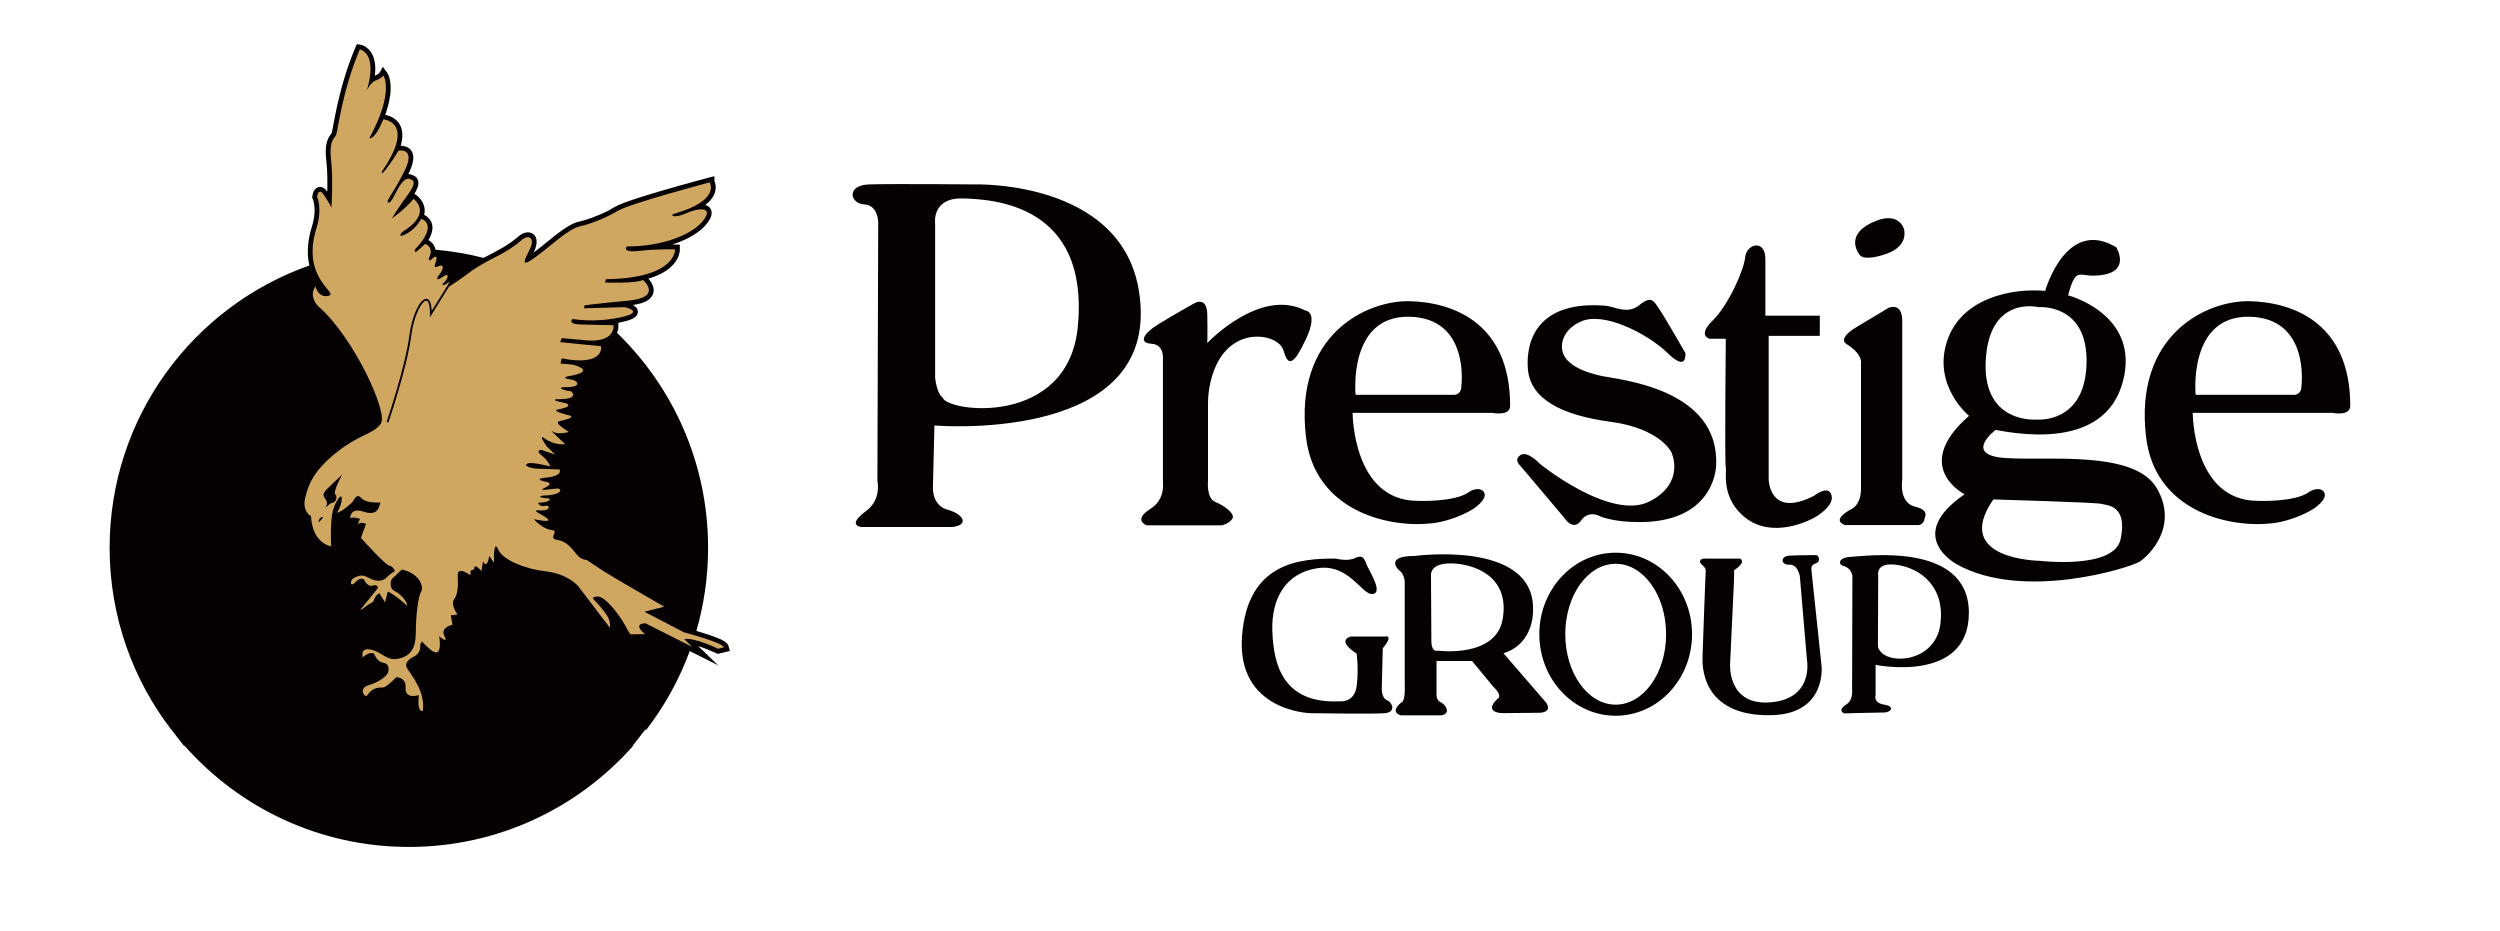 <?xml version="1.0" encoding="utf-8"?>
<!-- Generator: Adobe Illustrator 23.0.3, SVG Export Plug-In . SVG Version: 6.00 Build 0)  -->
<svg version="1.1" id="Layer_1" xmlns="http://www.w3.org/2000/svg" xmlns:xlink="http://www.w3.org/1999/xlink" x="0px" y="0px"
	 viewBox="0 0 918 342" style="enable-background:new 0 0 918 342;" xml:space="preserve">
<style type="text/css">
	.st0{fill-rule:evenodd;clip-rule:evenodd;fill:#050103;}
	.st1{fill-rule:evenodd;clip-rule:evenodd;fill:#D0A760;}
</style>
<g>
	<path class="st0" d="M159.89,91.69c6.04,0.53,11.94,1.54,17.67,3.01c1.3-0.71,2.62-1.38,3.94-2.06c3.25-1.69,6.03-3.38,8.83-5.78
		c1.43-1.23,3.58-2.21,5.33-0.99c2.1,1.45,1.44,4.41,0.51,6.33c-0.09,0.19-0.18,0.37-0.27,0.56c1.16-0.85,2.29-1.74,3.41-2.64
		c2.26-1.82,4.5-3.71,6.86-5.4c1.9-1.36,4.27-2.89,6.58-3.38c2.78-0.59,5.62-1.75,8.06-2.78c1.75-0.74,3.42-1.66,5.05-2.63
		c0.77-0.46,1.7-0.83,2.52-1.16c1.3-0.52,2.63-0.98,3.96-1.43c3.41-1.14,6.86-2.19,10.31-3.2c3.99-1.17,7.99-2.3,12-3.4
		c1.82-0.5,3.67-1.03,5.5-1.49l2.19-0.54v1.81c0.74,1.59,0.54,3.6-0.21,5.13c-0.67,1.39-1.79,2.59-3.16,3.63
		c0.75,0.2,1.4,0.58,1.84,1.22c1.26,1.79-0.01,3.99-1.14,5.47c-2.64,3.47-7.3,5.86-11.31,7.32c-0.5,0.17-1,0.35-1.49,0.51
		c0.34,0.01,0.69,0.02,1.03,0.03h1.73v1.72c0.03,0.73-0.17,1.62-0.4,2.29c-0.6,1.74-1.77,3.22-3.14,4.42
		c-2.14,1.85-4.94,3.15-8,4.05c0.58,0.65,1.11,1.41,1.44,2.13c0.28,0.62,0.47,1.29,0.5,1.97c0.06,1.71-0.88,3.04-2.28,3.92
		c-1.49,0.94-3.51,1.41-5.37,1.66c0.9,0.47,1.72,1.17,1.84,2.25c0.15,1.35-0.84,2.26-1.94,2.8c-1.28,0.63-2.94,1.01-4.32,1.3
		c-0.3,0.07-0.6,0.13-0.9,0.18v0.83c0.09,0.95-0.1,1.96-0.48,2.88c20.61,19.97,33.43,47.95,33.43,78.91c0,10.6-1.5,20.84-4.3,30.54
		c1.2,0.35,2.4,0.72,3.58,1.1c1.65,0.53,3.33,1.1,4.91,1.8c1.2,0.52,2.95,1.32,3.33,2.7l0.48,1.76l-4.51,1.07l-0.57-0.27
		c-1.35-0.65-4.04-1.81-6.56-2.6l7.33,7.07l-10.43-5.24c-3.87,10.54-9.33,20.32-16.06,29.06l-0.25-0.25l-4.56,5.87l-0.04,0.26
		C212.22,296.7,182.84,311,150.12,311c-32.72,0-62.1-14.31-82.22-37.01l-0.46-0.26l-4.56-5.87l0.16,0.25
		c-14.29-18.54-22.79-41.77-22.79-66.99c0-47.87,30.62-88.59,73.35-103.64c-1.11-4.72-0.53-9.62,0.95-14.34
		c0.75-2.37,1.14-4.94,0.89-7.42c-0.08-0.78-0.27-1.93-0.6-2.66l-0.21-0.44l0.05-0.49c0.05-0.5,0.19-1.06,0.36-1.53
		c0.29-0.78,0.8-1.47,1.6-1.79c1.48-0.59,2.7,0.4,3.54,1.51c0.04-1.82,0.04-3.64,0.01-5.45c-0.04-1.93-0.13-3.89-0.37-5.81
		c-0.28-2.38-0.4-5.2,0.41-7.5c0.25-0.69,0.57-1.33,0.99-1.92c0.18-0.26,0.39-0.49,0.57-0.73c0.09-0.28,0.15-0.64,0.2-0.9
		c0.15-0.75,0.29-1.51,0.43-2.26c0.45-2.41,0.92-4.81,1.45-7.2c1.61-7.19,3.74-14.28,6.62-21.08l0.54-1.26l1.36,0.22
		c1.71,0.27,3.28,1.72,4.1,3.16c1.34,2.32,1.5,5.3,1.17,8.21c0.52-0.21,1.31-0.6,1.62-0.97l1.31-2.3l1.6,2.22
		c1.08,1.51,1.32,4.37,1.26,6.14c-0.1,3-0.87,6.19-1.98,9.29c0.57,0.1,1.18,0.29,1.61,0.45c1.53,0.59,2.83,1.59,3.66,3.01
		c1.34,2.28,1.22,5.07,0.39,7.88c1.05,0,2.14,0.27,2.95,0.84c3.15,2.23,1.18,6.97-0.14,9.56c0,0,0,0,0,0
		c0.62,0.01,1.22,0.17,1.75,0.46c0.93,0.28,1.64,1.07,1.87,2.02c0.36,1.52-0.47,3.3-1.4,4.75l0.68,0.47c1.47,1.01,2.67,2.83,3,4.57
		c0.17,0.95,0.14,1.85-0.08,2.71c1.28,0.57,2.35,1.72,2.79,3.04c0.67,2.03-0.04,4.23-1.23,6.22c0.69,0.37,1.32,0.93,1.74,1.52
		C159.54,90.31,159.8,90.99,159.89,91.69L159.89,91.69z"/>
	<path class="st1" d="M144.22,71.63c0.04-0.07,0.1-0.17,0.14-0.24c-0.39,0.74-0.84,1.57-1.2,2.05
		C143.41,72.96,143.77,72.35,144.22,71.63 M163.69,105.83c0.51-0.82,1.01-1.62,1.49-2.38c-0.15,0.07-0.34,0.18-0.61,0.37
		c-2.3,1.62-2.57,0.68-1.42-0.2c1.14-0.88,2.23-3.92-0.47-2.03c-2.71,1.89-2.57,0.68-1.15-1.08c1.42-1.76,1.49-3.59-0.34-2.84
		c-1.82,0.74-1.89,0.74-1.15-1.56c0.75-2.29-0.33-2.23-1.42-1.01c-1.08,1.22-1.22-0.14-1.22-0.14c2.3-4.19-1.22-5.41-1.22-5.41
		s-0.4,0.27-2.43,2.16c-2.03,1.89-1.35-0.14-1.35-0.14c8.93-9.33,2.29-11.23,2.29-11.23c-2.43,4.46-6.35,5.95-6.35,5.95
		c-2.57,1.08-0.68-1.08-0.68-1.08c11.63-7.03,4.19-12.17,4.19-12.17c-3.38,4.06-7.98,7.17-7.98,7.17s2.16-3.65,5.95-8.8
		c3.79-5.13,1.22-5.41,1.22-5.41c-3.78-2.44-6.49,8.39-8.24,8.39c-1.76,0,1.22-2.57,5.68-11.5c4.46-8.93-2.16-7.57-2.16-7.57
		s-1.76,3.11-4.33,6.49c-2.57,3.38-1.62,0.95-1.62,0.95c12.44-18.12,0.4-18.93,0.4-18.93c-3.24,7.84-5.14,6.9-5.14,6.9
		c9.33-17.18,5.14-22.99,5.14-22.99s-0.54,0.95-2.7,1.75c-2.16,0.81-3.38,3.79-3.38,3.79c4.19-14.06-2.57-15.14-2.57-15.14
		c-6.76,15.96-8.11,30.7-8.79,31.64c-0.68,0.94-2.57,2.29-1.76,9.06c0.81,6.76,0.14,17.44,0.14,17.44s-0.54-1.35-2.7-4.6
		c-2.16-3.25-2.57,0.61-2.57,0.61s2.03,4.26-0.2,11.36c-5.9,18.76,8.32,23.94,4.46,24.95c-3.85,1.01-4.87-3.45-4.87-3.45
		c-2.64,3.86,1.01,7.3,1.01,7.3c12.78,10.95,25.9,39.15,22.99,43.14c-2.9,3.99-7.64,3.72-16.09,10.41
		c-8.45,6.69-10.54,11.83-11.69,16.9c-1.15,5.07,2.16,6.63,2.16,6.63c0.47,10.14,7.37,11.09,7.37,11.09s-0.4-8.72,0.54-12.64
		c0.95-3.92,3.52-7.44,3.38-4.74c-0.14,2.7-1.76,5-1.76,5c1.62-0.07,5.21-3.51,5.55-3.72c0.34-0.2,1.55-3.78,3.31-1.69
		c1.75,2.1,7.1,1.69,7.1,1.69c-0.54,1.69-0.95,5.14-6.15,3.38c-5.21-1.76-4.94,2.5-4.94,2.5c0.81-0.88,3.58,0.14,3.58,0.14
		l-0.88,2.1c0.95-1.29,3.11-0.27,3.11-0.27l-1.9,5.14c0,0,9,10,10.35,10.14c1.35,0.14,2.16,2.03,2.16,2.03s-1.96,1.16-2.98,2.3
		c-1.01,1.16-3.31,1.9-5.95,0.54c-2.64-1.35-3.31-1.56-5.68-0.54c-2.37,1.02-1.83,3.99,0.07,1.83c1.89-2.16,3.18-1.01,3.18-1.01
		s1.14,2.84,3.18,2.23c2.03-0.61,1.89,0.95,1.89,0.95l-6.49,8.04c0,0,1.01-0.34,2.16-1.42c1.15-1.08,2.5-0.95,2.98-2.51
		c0.47-1.55,1.93-2.27,1.93-2.27l2.06,3.36l0.98-3.89c1.45,0.12,7.17,5.11,7.17,5.11c0-1.46-2.19-4.14-4.62-5.35
		c-2.44-1.22-1.1-4.38-1.1-4.38l3.77-3.53c6.56,1.46,8.14,6.32,7.05,8.15c-1.09,1.82-1.94,8.87-1.94,14.95
		c0,6.08-2.07,8.63-6.21,9.6c-4.13,0.97-5.95-1.95-9.36-3.04c-5.23-1.68-3.89,2.56-3.89,2.56c2.56-2.31,4.14-1.34,4.14-1.34
		s0.97,2.92,3.16,3.28c2.19,0.37,2.3,1.83,2.07,3.29c-0.25,1.45-3.04,3.77-7.17,4.99c-4.14,1.22-1.34,4.86-0.61,3.77
		c2.2-3.3,4.74-2.8,5.96-2.92c1.22-0.13,4.74-3.77,4.74-3.77s3.65,0,3.41,3.77c-0.3,4.6,4.86,2.8,4.86,2.8
		c-0.73,6.68,1.46,5.83,1.46,5.83c0.98-7.17-4.14-13.01-5.72-15.56c-1.57-2.55,2.19-4.26,2.19-4.26c3.28-1.46,2.55-4.74,2.55-4.74
		c1.73-1.31-1.32-2.34,3.65,1.92c4.97,4.26,3.35-4.77,3.35-4.77s3.65,3.05,1.92-0.1c-1.72-3.14,2.95-4.16,2.95-4.16l-0.61-3.44
		l2.43-0.31c0,0-2.64-3.75-1.22-5.58c1.42-1.83,1.52-4.97,1.32-8.72c-0.2-3.75,4.66-0.1,4.66-0.1l0.1-1.73l1.32-0.5
		c-0.21-2.74,2.63,0.71,2.63,0.71l0.61-3.55c1.62,3.14,2.23-2.03,2.23-2.03l1.83,2.53c-0.2-2.13-0.1-8.62,1.52-4.87
		c1.62,3.75,9.53,7.1,17.54,8.01c8.02,0.92,11.77,5.38,11.77,5.38l11.67,15.31c0.5-3.35-1.83-5.58-3.66-7.91
		c-1.82-2.34-4.05-3.25-1.01-3.55c3.05-0.3,8.72,7.61,10.24,10.55c1.53,2.94,2.03,3.35,2.03,3.35l5.27-0.1
		c-4.87-4.16,0.21-3.95,0.21-3.95l17.14,8.62l-2.94-2.84c3.65-0.71,12.48,3.55,12.48,3.55l2.13-0.51
		c-0.51-1.83-14.61-5.48-14.61-5.48l-14.6-7.61l7.3-1.83c0,0-18.87-10.85-22.31-13.08c-3.44-2.23-6.09-4.06-6.09-4.06
		s-2.03,0-3.55-1.83c-2.41-2.89-3.96-5.07-7.41-5.57c-3.45-0.51,0.71-3.35-1.62-3.55c-3.84-0.34-6.9-4.06-6.9-4.06s6.49,1.42,5.18,0
		c-1.32-1.42-7.11-3.55-2.95-3.24c4.16,0.31,3.75-2.13,1.93-1.62c-1.83,0.51-3.24-1.22-2.13-1.22c3.86,0,4.87-1.62,2.64-1.62
		c-2.23,0-3.65-0.91-0.6-1.01c6.48-0.22,6.48-2.64,4.36-2.53c-2.13,0.1-7.71,1.22-4.36-0.31c3.35-1.53,0.7-2.13,0.7-2.13
		s-5.98-1.01,0-1.62c5.99-0.61,4.67-2.94,4.67-2.94s-5.58-0.2-8.32-0.3c-2.74-0.1-5.18-1.32-3.35-1.93
		c1.83-0.61,8.21,1.11,8.21,1.11s-0.4-1.82-3.04-3.95c-2.64-2.13-0.2-2.13-0.2-2.13l5.07,1.72l-3.05-2.94c0,0-3.44-4.87-0.91-3.04
		c3.91,2.81,7.61,2.13,7.61,2.13s-6.59-6.09-4.66-4.67c1.93,1.42,6.09,0.21,6.09,0.21s-5.98-3.45-3.55-3.96
		c6.46-1.35,3.95-2.03,3.95-2.03s-7.2-1.73-4.56-2.23c6.6-1.26,2.94-2.33,2.94-2.33s-7.91-1.52-1.62-1.52
		c6.29,0,4.26-2.94,3.14-2.94c-1.12,0-6.26-1.45-0.98-1.45c5.27,0,4.33-2.44,1.08-2.84c-3.25-0.4-1.08-1.08-1.08-1.08
		c11.9-1.9,2.03-4.33,2.03-4.33l-4.46-0.41l0.41-1.89c15.96,3.11,14.47-4.46,14.47-4.46l-15.01-1.49l0.54-1.49l7.57,0.68
		c12.44,1.62,11.49-5.41,11.49-5.41s-6.49-0.13-11.9-0.27c-5.42-0.14-3.12-2.03-3.12-2.03s7.57,1.49,17.31-0.54
		c9.74-2.03,1.9-3.79,1.9-3.79l-15.01,0.41l0.13-1.08c0,0,3.52-0.54,16.23-1.75c12.71-1.22,5.28-7.57,5.28-7.57
		c-2.71,1.35-13.93,0.95-13.93,0.95l0.26-1.22c26.1-0.4,25.43-10.95,25.43-10.95s-6.09-0.27-12.98,0.54
		c-6.9,0.81-4.74-1.62-4.74-1.62c13.39,0,24.21-4.46,28.13-9.6c3.92-5.14-1.9-4.6-6.36-2.57c-4.46,2.03-6.22,0.68-4.33,0.14
		c17.26-4.93,12.98-11.5,12.98-11.5s-29.62,7.85-33.94,10.56c-2.84,1.77-9.07,4.59-13.53,5.54c-4.46,0.94-10.55,7.03-16.49,11.36
		c-5.95,4.33-3.92,0.95-2.03-2.98c1.89-3.92-0.27-5.68-3.11-3.24c-6.92,5.92-11.9,6.49-19.34,12.03c-3.25,2.43-5.68,4.04-7.26,5.02
		l-7.03,11.29l0.02-1.26c0.05-3.51-0.63-4.82-1.29-4.87c-1.57-0.11-4.6,5.21-5.56,12.79c-1.47,11.56-8.32,31.71-8.39,31.91
		l-0.66-0.22c0.07-0.2,6.9-20.29,8.36-31.77c0.91-7.19,3.92-13.57,6.3-13.41c0.83,0.05,1.75,1,1.89,4.42
		c0.52-0.84,2.84-4.56,5.04-8.09L163.69,105.83z M119.52,186.26c0,0,1.27-1.32-0.05-3.04c-1.32-1.71-0.83-2.42,2.38-5.36
		c3.2-2.93,3.92-3.75,3.92-3.75s-4.14,7.18-2.37,7.73c0,0,0.88,2.54-1.99,2.98l-1.88,1.55v-0.28V186.26z M117.04,191.83
		c0,0-0.33-1.32,1.11-1.93C119.58,189.29,117.04,191.83,117.04,191.83"/>
</g>
<path class="st0" d="M349.75,193.52h-33.42c0,0-5.67-0.45,1.67-5.85c5.83-4.28,4.18-11.14,4.18-11.14l0.3-94.97
	c0,0,0-6.25-5.16-6.51c-5.16-0.27-6.79-7.07,1.9-7.34c8.68-0.27,38.29,0,38.29,0s60.29-2.17,61.37,46.43
	c1.09,48.61-75.76,42.1-75.76,42.1l-0.55,22.53c0,0-0.54,6.79,5.43,8.42C353.97,188.82,355.85,192.79,349.75,193.52 M343.38,138.86
	V82.1c0,0-1.36-9.51,10.05-9.23c11.4,0.27,46.61,2.24,42.36,46.98c-3.53,37.21-48.33,31.5-49.69,26.07
	C346.1,145.92,344.21,145.1,343.38,138.86 M448.75,192.89h-27.7c0,0-5.31-1.85,1.49-6.11c5.43-3.4,4.49-9.64,4.49-9.64v-45.62
	c0,0,0.4-5.02-4.21-5.29c-4.62-0.27-3.39-3.53,2.58-7.2c5.97-3.66,13.03-7.6,13.03-7.6s4.75-2.99,4.89,4.07
	c0.13,7.06,0,10.46,0,10.46s19.27-20.51,35.97-11.95c0,0,5.03,0.27,0.27,10.46c-4.75,10.18-6.65,9.91-8.28,4.21
	c-1.63-5.7-16.02-8.82-23.36,2.99c0,0-4.21,6.1-4.34,16.29v28.64c0,0-0.68,6.38,2.72,7.74c3.39,1.36,7.33,4.34,6.24,6.11
	C451.46,192.22,448.75,192.89,448.75,192.89 M539.33,180.72c1.69-1.22,4.41-1.75,5.54-0.05c1.16,1.75-0.88,3.98-3.25,5.76
	c-1.52,1.15-8.29,4.97-16.3,5.78c-16.23,1.65-42.54-4.92-45.75-31.64c-4.54-37.79,22.35-50.37,38.16-49.97
	c15.88,0.41,36.79,7.99,36.79,38.42c0,3.94-6.52,2.58-6.52,2.58h-51.32c0,0,0,32.17,23.76,32.31
	C520.44,183.94,534.15,184.48,539.33,180.72 M534.29,144.96h-36.52c0,0-2.86-29.05,19.68-28.65c22.54,0.41,19.14,25.67,19.14,25.67
	S536.73,144.56,534.29,144.96 M847.82,180.72c1.69-1.22,4.4-1.75,5.54-0.05c1.15,1.75-0.88,3.98-3.25,5.76
	c-1.52,1.15-8.29,4.97-16.29,5.78c-16.24,1.65-42.55-4.92-45.77-31.64c-4.54-37.79,22.35-50.37,38.16-49.97
	c15.89,0.41,36.8,7.99,36.8,38.42c0,3.94-6.52,2.58-6.52,2.58h-51.32c0,0,0,32.17,23.76,32.31
	C828.92,183.94,842.63,184.48,847.82,180.72 M842.77,144.96h-36.53c0,0-2.85-29.05,19.69-28.65c22.53,0.41,19.14,25.67,19.14,25.67
	S845.21,144.56,842.77,144.96 M587.91,189.77c0,0-4.34-2.85-7.33,1.36c-2.99,4.21-6.25-1.08-6.25-1.08l-16.16-19.14
	c0,0-2.45-2.03,0.14-3.8s7.2,3.26,7.2,3.26s26.05,21.13,40.32,13.7c13.31-6.92,7.88-18.05,7.88-18.05s-4.08-8.69-22.27-11.13
	c-18.2-2.45-29.6-8.42-30.42-19.55c-0.82-11.14,4.4-25.02,28.51-23.08c3.4,0.27,8.01,3.4,12.49-0.27c4.49-3.67,5.3-1.36,7.34,1.62
	c2.04,2.99,9.51,16.02,9.51,16.02s0.82,7.2-6.38,0.14c-7.19-7.06-23.62-15.62-32.04-11.68c0,0-6.79,2.58-6.92,9.1
	c-0.14,6.51,8.28,9.5,14.53,10.86c6.25,1.36,43.58,4.48,42.09,32.99c0,0-0.27,21.6-30.01,20.64
	C600.13,191.68,593.48,191.68,587.91,189.77 M666.1,182.06c0,0,4.54-3.63,6.06-1.06c1.51,2.58-0.61,5.45-4.24,8.03
	c-3.63,2.57-16.95,8.63-26.64,1.36c-9.69-7.26-7.11-17.56-7.57-18.77c-0.45-1.21,0-47.23,0-47.23h-5.9c0,0-4.7-1.06,1.06-6.66
	c5.75-5.6,11.5-18.47,11.96-23.31c0.45-4.84,7.42-6.82,7.42,0.75v20.74h19.98v7.42h-18.77v52.53
	C649.45,175.86,649.46,190.54,666.1,182.06 M704.55,192.81h-26.94c0,0-6.06-1.51,2.58-6.06c0,0,3.17-1.51,3.17-7.42v-45.87
	c0,0,0.81-3.33-5.3-7.11c-3.17-1.97,2.58-5.6,2.58-5.6l12.87-7.73c0,0,4.99-2.26,4.99,4.85v58.28c0,0-1.36,8.3,4.54,9.84
	c3.48,0.91,4.69,1.97,3.64,4.54C706.68,190.54,706.51,192.51,704.55,192.81 M682.82,93.51c0,0-5.71-6.79,4.34-11.67
	c10.05-4.89,11.94,2.16,11.94,2.16s2.18,6.25-6.51,9.24C683.91,96.22,682.82,93.51,682.82,93.51 M723.02,152.7
	c0,0-13.31-10.86-8.15-27.16c5.16-16.29,24.17-19.82,36.12-18.73c0,0,7.61-27.15,26.07-16.02c0,0,5.16,8.14-4.34,10.04
	c-9.51,1.9-10.05-4.33-13.31,7.61c0,0,24.98,6.51,20.64,29.32c-4.34,22.82-27.7,23.9-47.25,20.1c0,0-12.23,9.24,3.53,10.32
	c15.75,1.08,47.52-2.98,55.67,11.13c8.14,14.12-2.99,24.72-6.25,26.89c-3.26,2.17-42.63,14.66-67.07,1.09c0,0-19.82-10.32,2.71-25.8
	C721.38,181.49,701.56,171.44,723.02,152.7 M731.97,183.39c0,0,38.02,1.09,39.64,1.63c1.63,0.54,9.9,0.12,7.06,13.04
	c-2.44,11.13-29.6,7.87-29.6,7.87S716.49,205.65,731.97,183.39 M747.99,154.06c0,0-20.85,1.93-18.74-23.08
	c1.9-22.53,19.29-18.19,19.29-18.19s18.19-1.63,17.64,20.64C765.65,155.7,747.99,154.06,747.99,154.06 M495.94,233.73h12.57
	c0,0,3.56-0.94-0.75,4.31l-0.38,14.82c0,0-0.12,3.43,1.92,4.25c2.03,0.82,3.39,4.35-0.69,4.76c-4.07,0.4-27.56,0-27.56,0
	s-27.01-0.69-24.98-28.25c2.03-27.56,21.88-28.51,34.35-28.51c0.54,0,4.21,1.23,7.34-0.27c3.12-1.49,3.39,1.09,4.34,3.12
	c0.95,2.04,5.84,9.78,1.9,10.18c-3.94,0.41-8.56-11.27-20.23-9.5c-11.68,1.76-16.97,11.13-16.57,23.07
	c0.41,11.95,3.67,26.88,24.85,25.8c0,0,5.29,0.68,6.11-5.57c0.81-6.25,0-11.94,0-11.94S490.59,235.47,495.94,233.73 M529.26,262.68
	h-14.8c0,0-4.48-0.95,0.13-4.75c0,0,1.5,0.14,1.23-6.65v-37.2c0,0,0.14-3.26-2.31-4.89c0,0-5.16-5.03,5.84-5.03
	c0,0,44.4-6.1,43.58,19.97c0,0,0.55,12.22-10.86,15.75l15.61,18.05c0,0,2.72,3.4-2.16,3.8l-13.99,0.14c0,0-6.92-0.14-1.77-5.16
	c0,0,2.45-0.82-1.49-4.62l-7.74-9.37H527.5v12.49c0,0-0.14,1.9,1.63,2.71C530.89,258.75,532.93,262,529.26,262.68 M528.04,238.92
	c0,0-2.44,0.95-2.44-3.66c0-4.62-0.14-24.17-0.14-24.17s-0.4-4.34,7.47-4.21c7.87,0.13,21.57,4.36,18.87,20.37
	C549.35,241.77,528.04,238.92,528.04,238.92 M621.32,232.88c0,16.54-12.55,29.94-28.04,29.94c-15.49,0-28.04-13.4-28.04-29.94
	c0-16.53,12.55-29.93,28.04-29.93C608.77,202.94,621.32,216.34,621.32,232.88 M611.79,232.88c0,14.29-8.29,25.87-18.51,25.87
	c-10.22,0-18.51-11.58-18.51-25.87c0-14.28,8.29-25.86,18.51-25.86C603.5,207.02,611.79,218.59,611.79,232.88 M626.22,205.11h12.7
	c0,0,2.67,1.07-2.14,4.27c0,0,0,2.34-0.11,5.01l-1.38,29.44c0,0-1.06,15.36,14.83,14.07c15.88-1.28,13.43-15.25,13.43-15.25
	l-2.66-31.14c0,0-0.75-4.37-3.84-4.16c-3.09,0.22-3.52-3.09,0-3.31c3.52-0.2,9.59-0.2,9.59-0.2s1.28-0.22,1.28,1.7
	c0,1.93-3.09,0.74-2.77,3.74c0.32,2.98,3.73,35.29,3.73,35.29s1.92,17.38-18.02,18.03c-19.94,0.64-26.02-10.56-25.7-21.33
	c0.32-10.77,1.17-31.56,1.17-31.56s0.22-1.07-1.39-2.35C623.34,206.07,624.72,204.9,626.22,205.11 M688.72,244.14v11.19
	c0,0-0.96,2.78,3.2,3.42c4.15,0.64,2.35,2.88-0.1,2.88c-2.45,0-14.61,0.32-14.61,0.32s-2.89-0.97,0.96-3.42
	c2.35-1.49,1.92-5.32,1.92-5.32l0.11-41.7c0,0-0.27-2.94-3.42-3.73c-1.7-0.43-2.02-3.09,2.88-3.31c4.91-0.21,43.2-5.76,43.31,20.47
	C723.05,251.18,688.72,244.14,688.72,244.14 M689.57,236.79l0.11-25.6c0,0-1.07-5.01,7.14-3.73c8.22,1.28,17.49,7.78,15.68,21.75
	c-1.82,13.97-19.2,15.25-22.5,9.28C689.99,238.5,689.57,238.06,689.57,236.79"/>
</svg>
